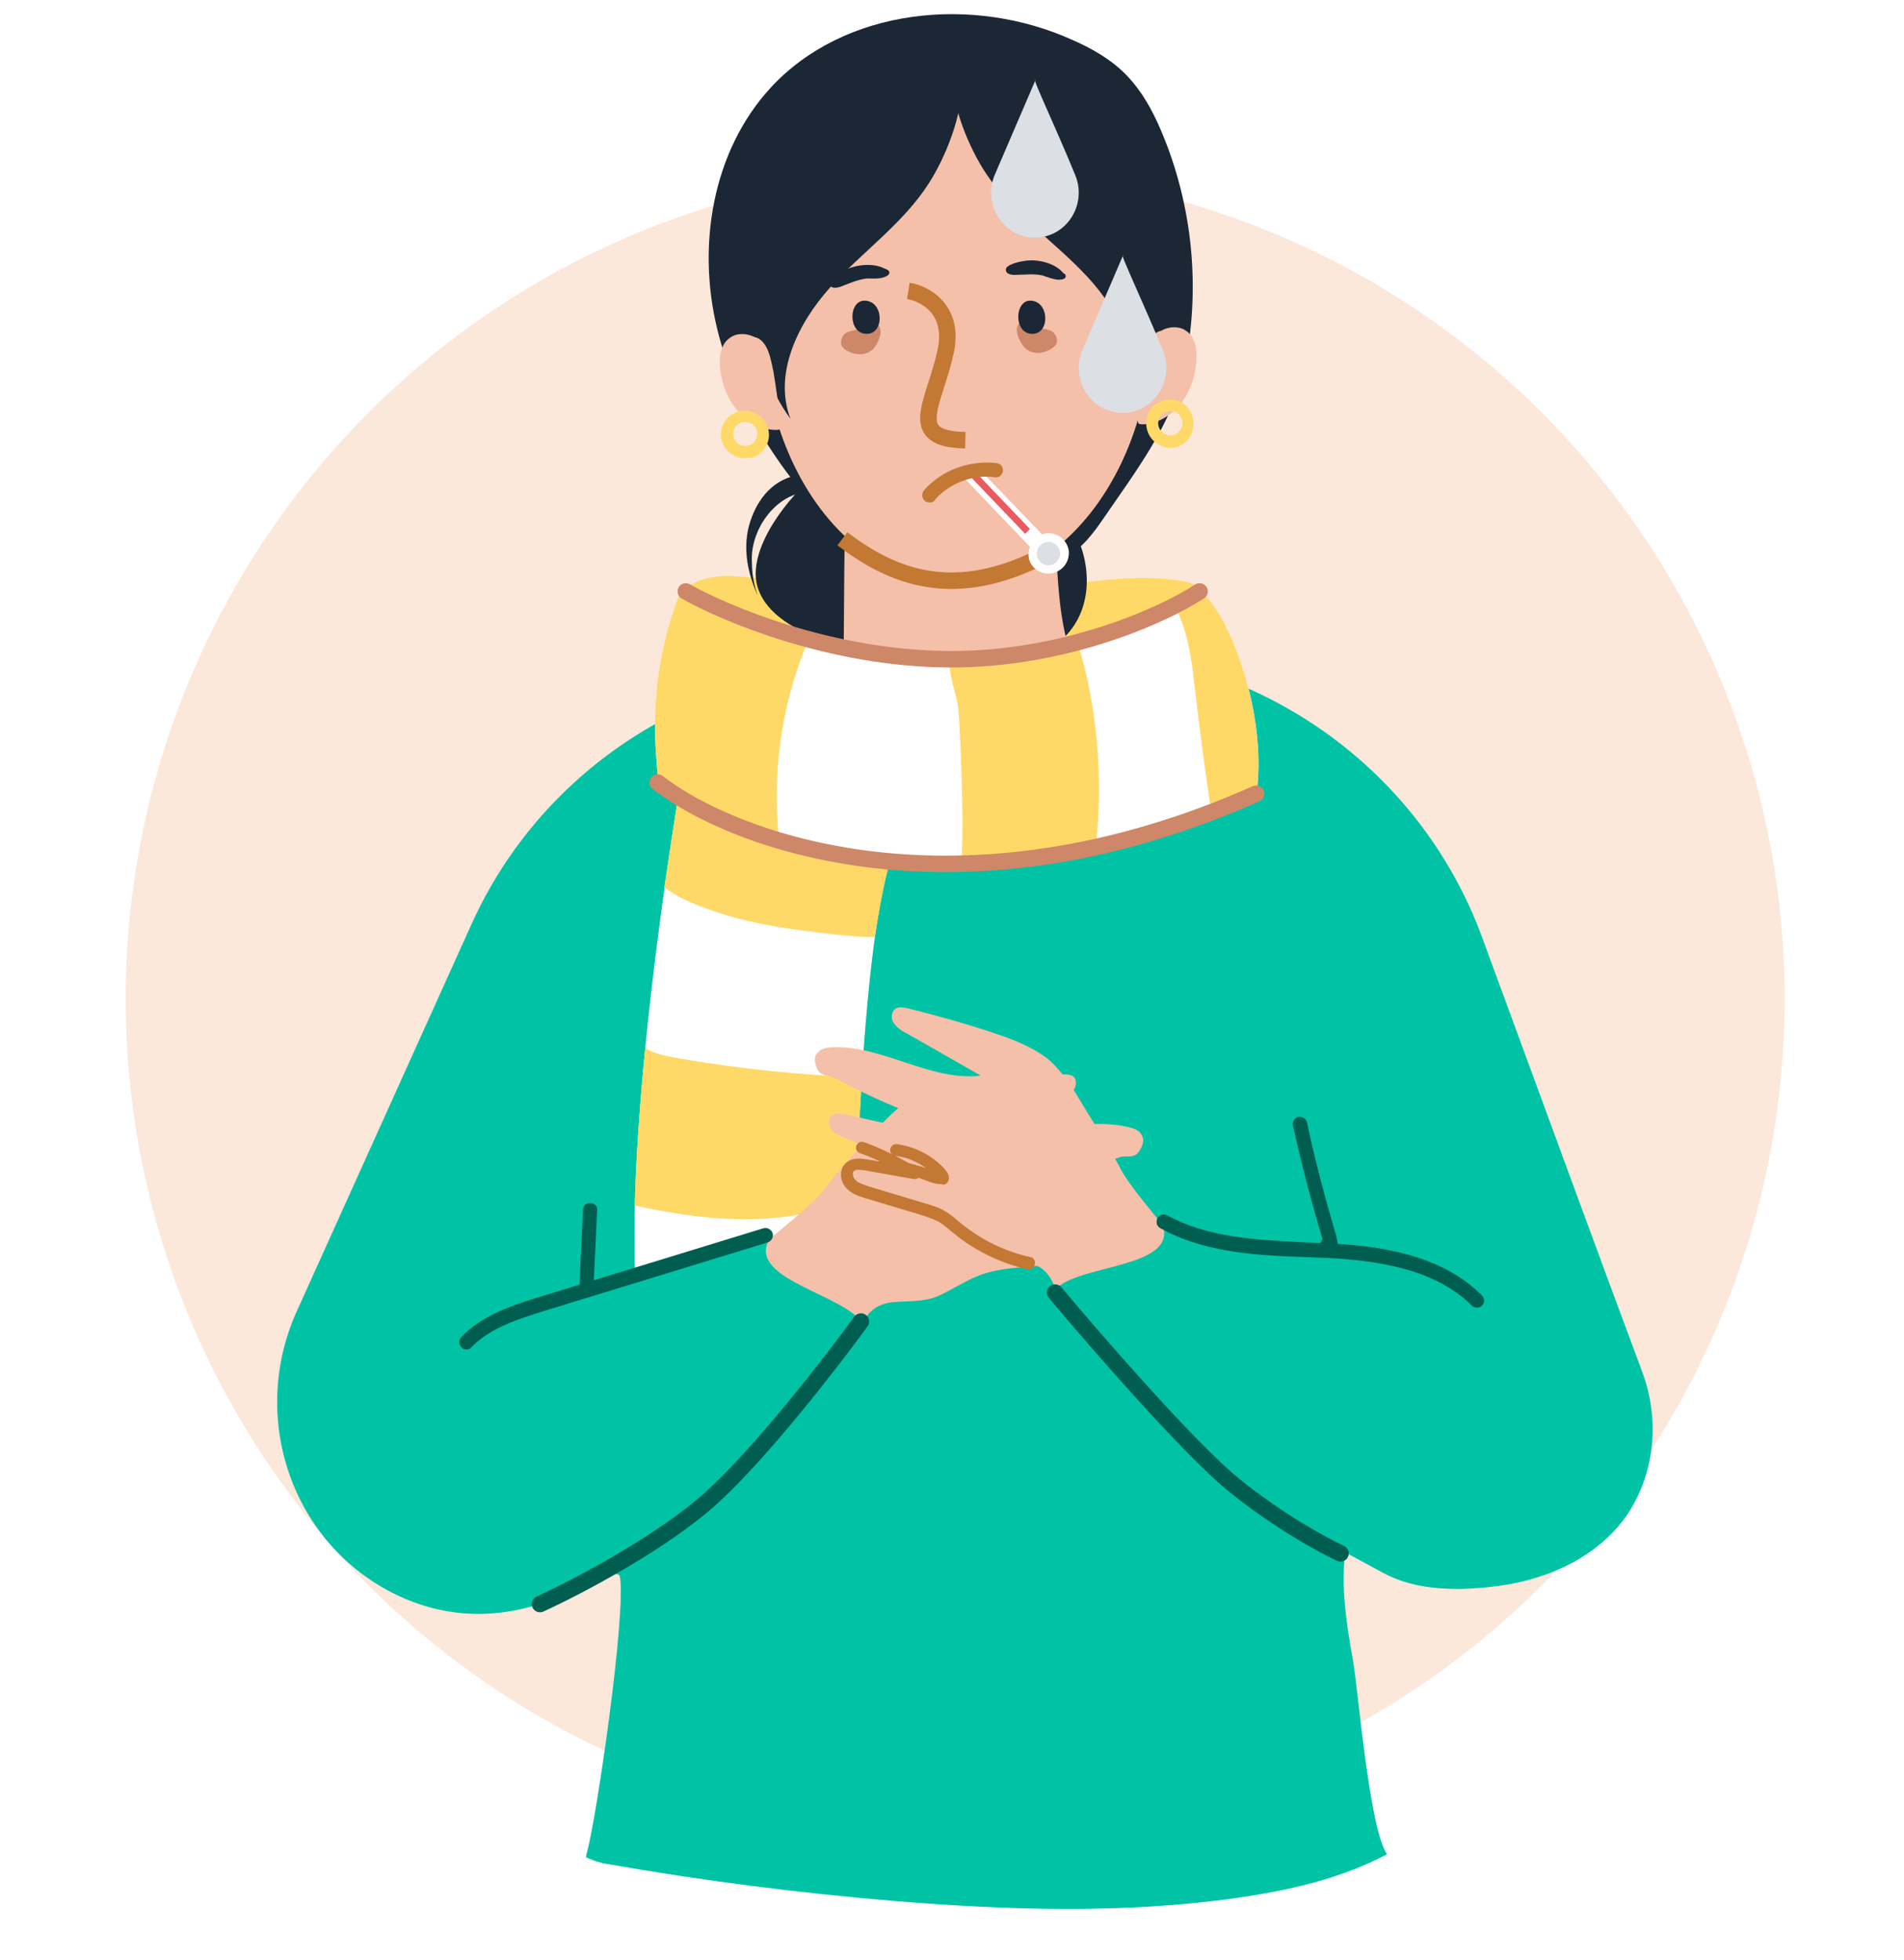 	<svg width="101" height="104" viewBox="0 0 101 104" fill="none" xmlns="http://www.w3.org/2000/svg">
	<circle cx="50.667" cy="53" r="44" fill="#FBE8DA"/>
	<path d="M87.099 72.744C85.335 68.041 81.318 57.068 78.64 49.785C76.975 45.213 73.904 41.294 69.855 38.55C67.438 36.918 64.76 35.742 61.919 35.121L56.988 34.011L44.218 34.697L38.405 36.754C32.428 38.877 27.562 43.319 24.982 49.099L15.74 69.576C13.192 75.226 15.478 81.954 21.063 84.632C23.186 85.644 25.733 86.036 28.672 85.089C29.554 84.665 32.787 83.031 32.885 83.652C33.212 85.677 31.677 96.221 31.154 98.213C31.122 98.311 31.089 98.442 31.089 98.54C31.448 98.703 31.808 98.834 32.232 98.899C37.262 99.781 42.356 100.434 47.451 100.859C53.461 101.349 59.633 101.545 65.61 100.695C68.32 100.304 71.129 99.683 73.578 98.376C72.631 97.07 72.043 89.563 71.749 87.963C71.422 86.2 71.129 84.175 71.358 82.378C71.358 82.346 73.186 83.358 73.382 83.456C74.656 84.142 76.027 84.305 77.464 84.305C78.509 84.273 79.554 84.175 80.599 83.946C82.886 83.423 85.008 82.281 86.347 80.321C87.817 78.067 88.046 75.259 87.099 72.744Z" fill="#00C3A5"/>
	<path d="M47.646 31.267C49.279 31.397 50.912 31.528 52.512 31.463C55.909 31.332 59.273 30.287 62.604 30.809C62.963 30.875 63.322 30.94 63.616 31.169C64.172 31.626 64.106 32.54 63.682 33.128C63.257 33.716 62.571 34.01 61.918 34.304C58.456 35.741 54.733 36.688 50.978 36.59C46.536 36.492 42.258 34.892 38.077 33.357C34.844 32.148 36.216 30.352 39.09 30.581C41.931 30.777 44.772 31.038 47.646 31.267Z" fill="#FFD968"/>
	<path d="M40.135 30.94C40.462 32.443 41.996 33.325 43.434 33.88C45.916 34.827 48.593 35.349 51.239 35.382C53.231 35.415 55.452 35.055 56.725 33.52C58.195 31.757 57.803 28.948 56.334 27.217C54.864 25.486 52.578 24.605 50.325 24.213C48.136 23.854 45.132 23.657 43.303 25.16C41.833 26.335 39.743 28.981 40.135 30.94Z" fill="#1B2734"/>
	<path d="M45.099 28.883C41.833 25.715 39.122 21.861 38.045 17.452C36.967 13.043 37.783 8.047 40.853 4.683C44.772 0.404 51.631 -0.281 56.921 2.135C57.966 2.593 58.979 3.18 59.763 3.997C60.579 4.846 61.135 5.858 61.592 6.936C63.29 10.921 63.714 15.427 62.8 19.64C62.18 22.482 60.187 25.094 58.554 27.479C57.999 28.295 57.379 29.111 56.529 29.569C55.713 29.993 54.799 30.058 53.884 30.091C52.578 30.157 51.272 30.222 49.998 30.091C48.332 29.895 46.275 30.026 45.099 28.883Z" fill="#1B2734"/>
	<path d="M61.102 17.126C61.102 9.452 56.464 3.246 50.782 3.246C45.066 3.246 40.462 9.452 40.462 17.126C40.462 21.862 42.225 26.075 44.936 28.557C44.903 28.557 44.838 28.59 44.805 28.59C44.773 30.908 44.773 33.194 44.74 35.513C44.74 35.709 44.74 35.905 44.838 36.036C44.936 36.199 45.132 36.232 45.295 36.297C47.222 36.819 49.214 36.983 51.206 37.146C52.316 37.244 53.362 37.799 54.407 37.375C55.452 36.95 56.432 36.33 57.542 36.232C56.236 34.207 56.17 31.594 56.007 29.079C59.044 26.663 61.102 22.221 61.102 17.126Z" fill="#F4C0AA"/>
	<path d="M49.279 9.713C47.908 11.869 45.72 13.371 44.021 15.265C42.323 17.16 41.017 19.837 41.931 22.221C39.743 19.217 39.547 15.2 40.037 11.509C40.266 9.681 40.657 7.852 41.67 6.317C42.944 4.39 45.034 3.116 47.255 2.463C52.839 0.765 51.043 6.97 49.279 9.713Z" fill="#1B2734"/>
	<path d="M52.317 9.223C53.722 11.346 55.943 12.815 57.673 14.677C59.405 16.538 60.743 19.216 59.862 21.601C62.017 18.563 62.115 14.514 61.592 10.856C61.331 9.06 60.907 7.198 59.894 5.696C58.588 3.769 56.465 2.56 54.244 1.907C48.627 0.34 50.521 6.545 52.317 9.223Z" fill="#1B2734"/>
	<path d="M44.707 14.382C45.459 13.99 46.373 13.957 46.928 14.251C46.961 14.251 47.059 14.317 47.091 14.317C47.255 14.447 47.189 14.611 46.895 14.709C46.634 14.806 46.275 14.774 45.981 14.774C45.491 14.839 45.132 15.002 44.707 15.166C44.413 15.296 44.087 15.329 44.022 15.1C43.956 14.839 44.381 14.545 44.707 14.382Z" fill="#1B2734"/>
	<path d="M54.244 13.86C55.061 13.697 55.975 13.991 56.367 14.448C56.4 14.481 56.465 14.546 56.498 14.546C56.596 14.709 56.498 14.84 56.171 14.84C55.91 14.84 55.583 14.709 55.289 14.611C54.8 14.513 54.407 14.579 53.983 14.579C53.657 14.611 53.33 14.546 53.362 14.285C53.362 14.089 53.852 13.925 54.244 13.86Z" fill="#1B2734"/>
	<path d="M42.273 25.215L42.79 26.101C41.054 26.271 39.784 28.189 39.886 29.823C39.886 30.436 39.988 31.015 40.193 31.594C39.682 30.47 39.409 29.21 39.716 27.951C40.056 26.657 40.877 25.488 42.273 25.215Z" fill="#1B2734"/>
	<path d="M61.592 17.551C61.984 17.322 62.507 17.289 62.866 17.518C63.421 17.845 63.519 18.596 63.453 19.249C63.388 20.033 63.127 20.784 62.637 21.404C62.147 22.025 61.429 22.482 60.645 22.515C60.547 22.515 60.416 22.515 60.384 22.449C60.351 22.384 60.351 22.319 60.351 22.253C60.449 21.306 60.547 20.359 60.645 19.412C60.743 18.824 60.841 17.714 61.592 17.551Z" fill="#F4C0AA"/>
	<path d="M62.082 23.756C61.951 23.756 61.853 23.756 61.723 23.69C61.036 23.494 60.678 22.808 60.841 22.122C61.036 21.437 61.723 21.077 62.408 21.241C62.735 21.339 62.996 21.535 63.16 21.861C63.323 22.155 63.355 22.514 63.257 22.841C63.127 23.396 62.637 23.756 62.082 23.756ZM61.462 22.286C61.363 22.612 61.559 22.972 61.919 23.07C62.245 23.168 62.604 22.972 62.702 22.612C62.735 22.449 62.735 22.286 62.637 22.122C62.539 21.959 62.408 21.861 62.245 21.829C62.082 21.796 61.919 21.796 61.755 21.894C61.625 21.992 61.494 22.122 61.462 22.286Z" fill="#FFD968"/>
	<path d="M41.026 19.707C41.19 20.654 41.288 21.601 41.451 22.515C41.451 22.581 41.451 22.679 41.418 22.711C41.386 22.809 41.255 22.809 41.157 22.809C40.373 22.809 39.655 22.385 39.132 21.797C38.609 21.209 38.316 20.458 38.218 19.674C38.12 19.053 38.185 18.27 38.74 17.91C39.099 17.649 39.622 17.682 40.014 17.878C40.765 18.041 40.896 19.151 41.026 19.707Z" fill="#F4C0AA"/>
	<path d="M39.515 24.311C38.993 24.311 38.503 23.984 38.307 23.462C38.078 22.808 38.437 22.09 39.091 21.861C39.417 21.763 39.744 21.763 40.07 21.927C40.364 22.09 40.593 22.319 40.724 22.645C40.822 22.972 40.822 23.298 40.658 23.625C40.495 23.919 40.266 24.148 39.94 24.278C39.809 24.278 39.646 24.311 39.515 24.311ZM39.515 22.384C39.45 22.384 39.385 22.384 39.319 22.416C38.993 22.547 38.797 22.906 38.927 23.233C38.993 23.396 39.091 23.527 39.254 23.592C39.417 23.657 39.581 23.69 39.744 23.625C39.907 23.56 40.038 23.462 40.103 23.298C40.168 23.135 40.201 22.972 40.136 22.808C40.07 22.645 39.972 22.515 39.809 22.449C39.711 22.416 39.613 22.384 39.515 22.384Z" fill="#FFD968"/>
	<path d="M44.685 28.587C47.255 30.536 50.573 32.047 55.593 29.357" stroke="#C37833" stroke-width="0.874"/>
	<path d="M55.778 30.418C56.366 30.32 56.758 29.797 56.693 29.209C56.594 28.621 56.072 28.229 55.484 28.295C55.419 28.295 55.354 28.327 55.288 28.36L51.859 24.8L51.206 25.421L54.635 29.013C54.57 29.176 54.537 29.372 54.57 29.568C54.635 30.091 55.19 30.515 55.778 30.418Z" fill="white"/>
	<path d="M51.657 24.954L51.397 25.203L54.377 28.318L54.636 28.07L51.657 24.954Z" fill="#EA5A60"/>
	<path d="M55.615 29.994C55.958 29.994 56.236 29.716 56.236 29.373C56.236 29.03 55.958 28.752 55.615 28.752C55.273 28.752 54.995 29.03 54.995 29.373C54.995 29.716 55.273 29.994 55.615 29.994Z" fill="#DCDFE3"/>
	<path d="M49.312 26.662C49.214 26.662 49.116 26.63 49.051 26.564C48.888 26.434 48.888 26.172 49.018 26.009C49.965 24.931 51.435 24.409 52.872 24.572C53.101 24.605 53.231 24.801 53.199 24.997C53.166 25.225 52.97 25.356 52.774 25.323C51.631 25.16 50.39 25.617 49.606 26.499C49.541 26.63 49.443 26.662 49.312 26.662Z" fill="#C37833"/>
	<path d="M46.307 18.53C45.915 18.889 45.36 18.856 44.903 18.595C44.805 18.53 44.707 18.465 44.642 18.334C44.544 18.073 44.707 17.746 44.903 17.648C45.099 17.55 45.36 17.517 45.589 17.452C45.85 17.354 46.405 16.897 46.634 17.321C46.862 17.648 46.536 18.301 46.307 18.53Z" fill="#CE8768"/>
	<path d="M54.373 18.465C54.765 18.824 55.321 18.791 55.778 18.497C55.876 18.432 55.974 18.366 56.039 18.236C56.137 17.975 55.974 17.648 55.745 17.55C55.517 17.452 55.288 17.452 55.06 17.354C54.765 17.256 54.243 16.832 54.015 17.224C53.786 17.583 54.145 18.236 54.373 18.465Z" fill="#CE8768"/>
	<path d="M45.949 17.714C46.928 17.747 46.896 15.983 45.883 15.951C45.002 15.918 44.969 17.681 45.949 17.714Z" fill="#1B2734"/>
	<path d="M54.734 17.714C55.714 17.747 55.681 15.983 54.669 15.951C53.82 15.918 53.754 17.681 54.734 17.714Z" fill="#1B2734"/>
	<path d="M36.151 31.3C36.151 31.3 50.814 39.628 63.421 31.3C64.76 31.627 67.307 37.374 66.654 42.143C66.817 42.633 47.255 50.699 35.465 42.077C35.138 41.816 34.91 41.424 34.877 41C34.779 39.595 34.289 35.905 36.151 31.3Z" fill="white"/>
	<path d="M35.955 42.404C35.236 46.911 33.146 60.758 33.767 69.086C33.865 69.184 45.295 69.086 45.295 69.086C45.295 69.086 45.393 52.365 47.124 45.931C43.238 45.67 39.319 44.69 35.955 42.404Z" fill="white"/>
	<path d="M40.788 65.656L45.719 70.065C45.719 70.065 36.314 82.116 29.358 84.859C28.868 84.337 24.655 72.776 24.655 72.776C24.655 72.776 33.309 66.996 40.788 65.656Z" fill="#00C3A5"/>
	<path d="M42.846 33.879C38.829 32.801 36.151 31.266 36.151 31.266C34.289 35.871 34.779 39.562 34.877 40.966C34.91 41.391 35.105 41.782 35.465 42.044C37.294 43.383 39.286 44.297 41.376 44.95C40.951 41.619 41.311 38.19 42.454 35.055C42.65 34.499 42.813 34.173 42.846 33.879Z" fill="#FFD968"/>
	<path d="M58.13 45.017C58.13 44.985 58.13 44.952 58.13 44.919C58.522 41.294 58.228 37.604 57.183 34.142C54.864 34.795 52.578 35.024 50.39 35.024C50.39 35.056 50.39 35.056 50.39 35.089C50.292 35.71 50.717 36.787 50.815 37.441C50.913 38.061 51.174 43.809 50.978 45.997C53.525 45.834 55.975 45.475 58.13 45.017Z" fill="#FFD968"/>
	<path d="M63.421 31.266C63.062 31.528 62.67 31.756 62.311 31.952C62.376 32.246 62.539 32.573 62.736 33.128C63.127 34.238 63.258 35.447 63.389 36.59C63.65 38.81 63.944 41.031 64.271 43.219C65.805 42.664 66.687 42.174 66.655 42.076C67.275 37.341 64.76 31.625 63.421 31.266Z" fill="#FFD968"/>
	<path d="M47.157 45.931C43.238 45.67 39.319 44.657 35.955 42.404C35.792 43.482 35.531 45.115 35.237 47.074C35.89 47.597 36.706 47.923 37.425 48.185C39.678 49.034 42.03 49.327 44.381 49.589C45.034 49.654 45.72 49.719 46.406 49.719C46.635 48.282 46.863 46.976 47.157 45.931Z" fill="#FFD968"/>
	<path d="M45.719 57.166C42.453 57.035 39.22 56.709 36.02 56.154C35.367 56.023 34.779 55.958 34.224 55.598C33.962 58.407 33.734 61.281 33.668 63.959C35.465 64.351 37.261 64.645 39.057 64.678C41.212 64.743 43.433 64.416 45.393 63.535C45.491 61.641 45.589 59.42 45.719 57.166Z" fill="#FFD968"/>
	<path d="M46.243 60.235C46.896 59.452 47.647 58.668 48.561 58.178C49.574 57.721 50.554 57.525 51.697 57.394C53.231 57.198 54.832 57.068 56.302 57.002C56.563 57.002 56.824 57.002 56.955 57.133C57.151 57.329 57.086 57.721 56.889 57.916C56.694 58.113 56.432 58.243 56.171 58.308C54.702 58.766 53.231 59.288 51.828 59.745C54.342 60.595 57.281 59.158 59.894 59.811C60.155 59.876 60.416 59.942 60.547 60.203C60.743 60.464 60.613 60.856 60.351 61.182C60.09 61.444 59.829 61.313 59.469 61.379C57.608 61.966 55.681 62.424 53.754 62.619C53.493 62.685 53.036 63.077 53.101 63.338C54.897 63.273 56.694 63.273 58.49 63.208C58.686 63.208 58.947 63.208 59.143 63.338C59.339 63.534 59.274 63.926 59.078 64.122C58.882 64.318 58.555 64.383 58.196 64.448C56.53 64.775 54.865 65.167 53.199 65.559C54.473 65.559 55.648 65.559 56.857 65.559C57.249 65.559 57.869 65.69 57.934 66.082C57.934 66.408 57.608 66.604 57.347 66.735C55.616 67.388 53.558 66.996 51.828 67.714C51.174 67.975 50.488 68.433 49.77 68.759C49.051 69.086 48.104 69.02 47.32 69.086C46.537 69.217 46.177 69.478 45.72 70.196C44.838 68.694 39.646 67.877 40.789 65.787C40.789 65.722 42.977 64.024 43.597 63.273C44.381 62.162 45.328 61.182 46.243 60.235Z" fill="#F4C0AA"/>
	<path d="M59.436 61.999C59.861 62.881 61.69 64.971 61.69 65.037C62.408 67.29 57.15 67.094 56.007 68.4C55.68 67.617 55.419 67.29 54.668 66.996C53.884 66.768 52.97 66.67 52.316 66.213C51.663 65.755 51.108 65.168 50.488 64.808C48.92 63.763 46.83 63.763 45.262 62.783C45.033 62.62 44.74 62.359 44.805 62.032C44.936 61.673 45.556 61.641 45.948 61.738C47.124 61.967 48.299 62.196 49.54 62.457C47.973 61.738 46.438 61.052 44.87 60.399C44.544 60.269 44.25 60.138 44.087 59.909C43.923 59.681 43.923 59.289 44.184 59.125C44.413 59.028 44.674 59.093 44.87 59.125C46.634 59.55 48.397 59.877 50.128 60.301C50.259 60.073 49.867 59.583 49.606 59.485C47.744 58.93 45.948 58.08 44.217 57.166C43.891 57.035 43.629 57.101 43.401 56.807C43.205 56.448 43.139 56.023 43.401 55.827C43.596 55.598 43.858 55.598 44.119 55.566C46.797 55.435 49.377 57.395 52.023 57.068C50.749 56.349 49.41 55.566 48.071 54.814C47.809 54.684 47.581 54.521 47.418 54.292C47.254 54.064 47.254 53.672 47.516 53.508C47.679 53.41 47.94 53.443 48.201 53.508C49.638 53.867 51.173 54.292 52.643 54.782C53.721 55.141 54.668 55.501 55.55 56.154C56.366 56.84 56.921 57.754 57.444 58.636C58.129 59.746 58.848 60.889 59.436 61.999Z" fill="#F4C0AA"/>
	<path d="M54.603 67.354C54.571 67.354 54.571 67.354 54.538 67.354C53.101 67.028 51.729 66.375 50.586 65.428L50.423 65.297C50.194 65.101 49.998 64.938 49.77 64.807C49.508 64.677 49.214 64.579 48.92 64.48L45.883 63.566C45.557 63.468 45.165 63.338 44.903 63.043C44.577 62.717 44.479 62.096 44.838 61.737C45.197 61.378 45.72 61.476 45.981 61.509L46.732 61.639C46.373 61.476 45.981 61.313 45.622 61.182C45.459 61.117 45.361 60.953 45.426 60.79C45.491 60.627 45.655 60.529 45.818 60.594C46.83 60.953 47.777 61.443 48.692 61.998C48.822 62.064 48.855 62.227 48.822 62.358C48.757 62.488 48.627 62.587 48.463 62.554L45.883 62.096C45.655 62.064 45.393 62.031 45.295 62.129C45.197 62.227 45.23 62.456 45.361 62.587C45.524 62.782 45.818 62.848 46.079 62.946L49.116 63.86C49.443 63.958 49.77 64.056 50.063 64.219C50.357 64.383 50.586 64.579 50.815 64.775L50.978 64.905C52.056 65.787 53.329 66.407 54.669 66.701C54.832 66.734 54.93 66.897 54.897 67.061C54.864 67.257 54.734 67.354 54.603 67.354Z" fill="#C37833"/>
	<g filter="url(#filter0_d_62_10621)">
	<path d="M49.933 60.498C49.639 60.498 49.346 60.399 49.117 60.301L49.019 60.269C48.3 59.975 47.549 59.844 46.798 59.844C46.635 59.844 46.504 59.714 46.504 59.517C46.504 59.354 46.635 59.224 46.831 59.224C47.615 59.224 48.366 59.387 49.117 59.648C48.627 59.289 48.072 59.061 47.484 58.995C47.321 58.962 47.19 58.832 47.223 58.636C47.255 58.472 47.419 58.342 47.582 58.375C48.529 58.506 49.444 58.962 50.097 59.681C50.162 59.779 50.391 59.975 50.325 60.269C50.293 60.399 50.162 60.53 50.031 60.53C49.966 60.498 49.933 60.498 49.933 60.498Z" fill="#C37833"/>
	</g>
	<path d="M24.753 71.601C24.655 71.601 24.557 71.569 24.492 71.503C24.328 71.34 24.328 71.111 24.459 70.948C25.602 69.74 27.3 69.217 28.672 68.792L40.494 65.167C40.69 65.102 40.919 65.232 40.984 65.429C41.05 65.624 40.919 65.853 40.723 65.918L28.901 69.543C27.561 69.968 26.027 70.425 25.014 71.47C24.949 71.569 24.851 71.601 24.753 71.601Z" fill="#005E51"/>
	<path d="M78.345 69.379C78.247 69.379 78.15 69.347 78.084 69.281C76.092 67.289 72.989 66.865 70.246 66.734C69.92 66.734 69.625 66.701 69.299 66.701C66.654 66.604 63.91 66.473 61.559 65.167C61.363 65.069 61.298 64.84 61.395 64.644C61.493 64.448 61.722 64.383 61.918 64.48C64.106 65.689 66.751 65.787 69.299 65.917C69.625 65.917 69.952 65.951 70.246 65.951C73.153 66.081 76.418 66.538 78.607 68.726C78.77 68.889 78.77 69.118 78.607 69.281C78.542 69.347 78.444 69.379 78.345 69.379Z" fill="#005E51"/>
	<path d="M45.669 70.116C44.132 72.23 40.397 77.057 37.753 79.455C35.109 81.853 30.58 84.22 28.645 85.104" stroke="#005E51" stroke-width="0.874" stroke-linecap="round"/>
	<path d="M70.54 66.538C70.442 66.538 70.344 66.506 70.246 66.44C70.082 66.309 69.984 66.016 70.115 65.787C70.115 65.754 70.148 65.754 70.148 65.722C69.56 63.762 69.037 61.737 68.581 59.713C68.547 59.516 68.678 59.288 68.874 59.255C69.07 59.223 69.299 59.353 69.331 59.55C69.756 61.574 70.311 63.632 70.899 65.624V65.656C70.932 65.82 71.063 66.146 70.768 66.408C70.768 66.506 70.638 66.538 70.54 66.538Z" fill="#005E51"/>
	<path d="M31.122 68.726C30.893 68.726 30.73 68.53 30.73 68.302L30.926 64.187C30.926 63.958 31.122 63.795 31.318 63.827C31.546 63.827 31.71 64.023 31.677 64.219L31.481 68.335C31.481 68.563 31.318 68.726 31.122 68.726Z" fill="#005E51"/>
	<path d="M54.925 4.253L52.803 9.193C52.07 10.779 53.192 12.608 54.9 12.608C56.559 12.608 57.682 10.87 57.041 9.3C56.042 6.842 54.693 4.02 54.925 4.253Z" fill="#DCDFE3"/>
	<path d="M59.573 13.552L57.452 18.492C56.718 20.078 57.84 21.907 59.549 21.907C61.207 21.907 62.33 20.169 61.69 18.599C60.691 16.141 59.342 13.319 59.573 13.552Z" fill="#DCDFE3"/>
	<path d="M55.969 68.579C58.147 71.18 63.086 76.857 65.422 78.763C67.759 80.669 70.188 81.991 71.11 82.414" stroke="#005E51" stroke-width="0.874" stroke-linecap="round"/>
	<path d="M36.38 31.379C38.461 32.56 44.079 34.934 50.301 34.976C56.522 35.019 61.781 32.596 63.633 31.379" stroke="#CE8768" stroke-width="0.874" stroke-linecap="round"/>
	<path d="M34.89 41.517C38.897 44.639 50.855 49.129 66.629 42.113" stroke="#CE8768" stroke-width="0.874" stroke-linecap="round"/>
	<path d="M48.185 15.434C49.051 15.571 50.657 16.41 50.161 18.663C49.54 21.48 48.016 23.289 51.206 23.358" stroke="#C37833" stroke-width="0.874"/>
	<defs>
	<filter id="filter0_d_62_10621" x="44.175" y="58.37" width="8.491" height="6.819" filterUnits="userSpaceOnUse" color-interpolation-filters="sRGB">
	<feFlood flood-opacity="0" result="BackgroundImageFix"/>
	<feColorMatrix in="SourceAlpha" type="matrix" values="0 0 0 0 0 0 0 0 0 0 0 0 0 0 0 0 0 0 127 0" result="hardAlpha"/>
	<feOffset dy="2.329"/>
	<feGaussianBlur stdDeviation="1.165"/>
	<feComposite in2="hardAlpha" operator="out"/>
	<feColorMatrix type="matrix" values="0 0 0 0 0 0 0 0 0 0 0 0 0 0 0 0 0 0 0.25 0"/>
	<feBlend mode="normal" in2="BackgroundImageFix" result="effect1_dropShadow_62_10621"/>
	<feBlend mode="normal" in="SourceGraphic" in2="effect1_dropShadow_62_10621" result="shape"/>
	</filter>
	</defs>
	</svg>
